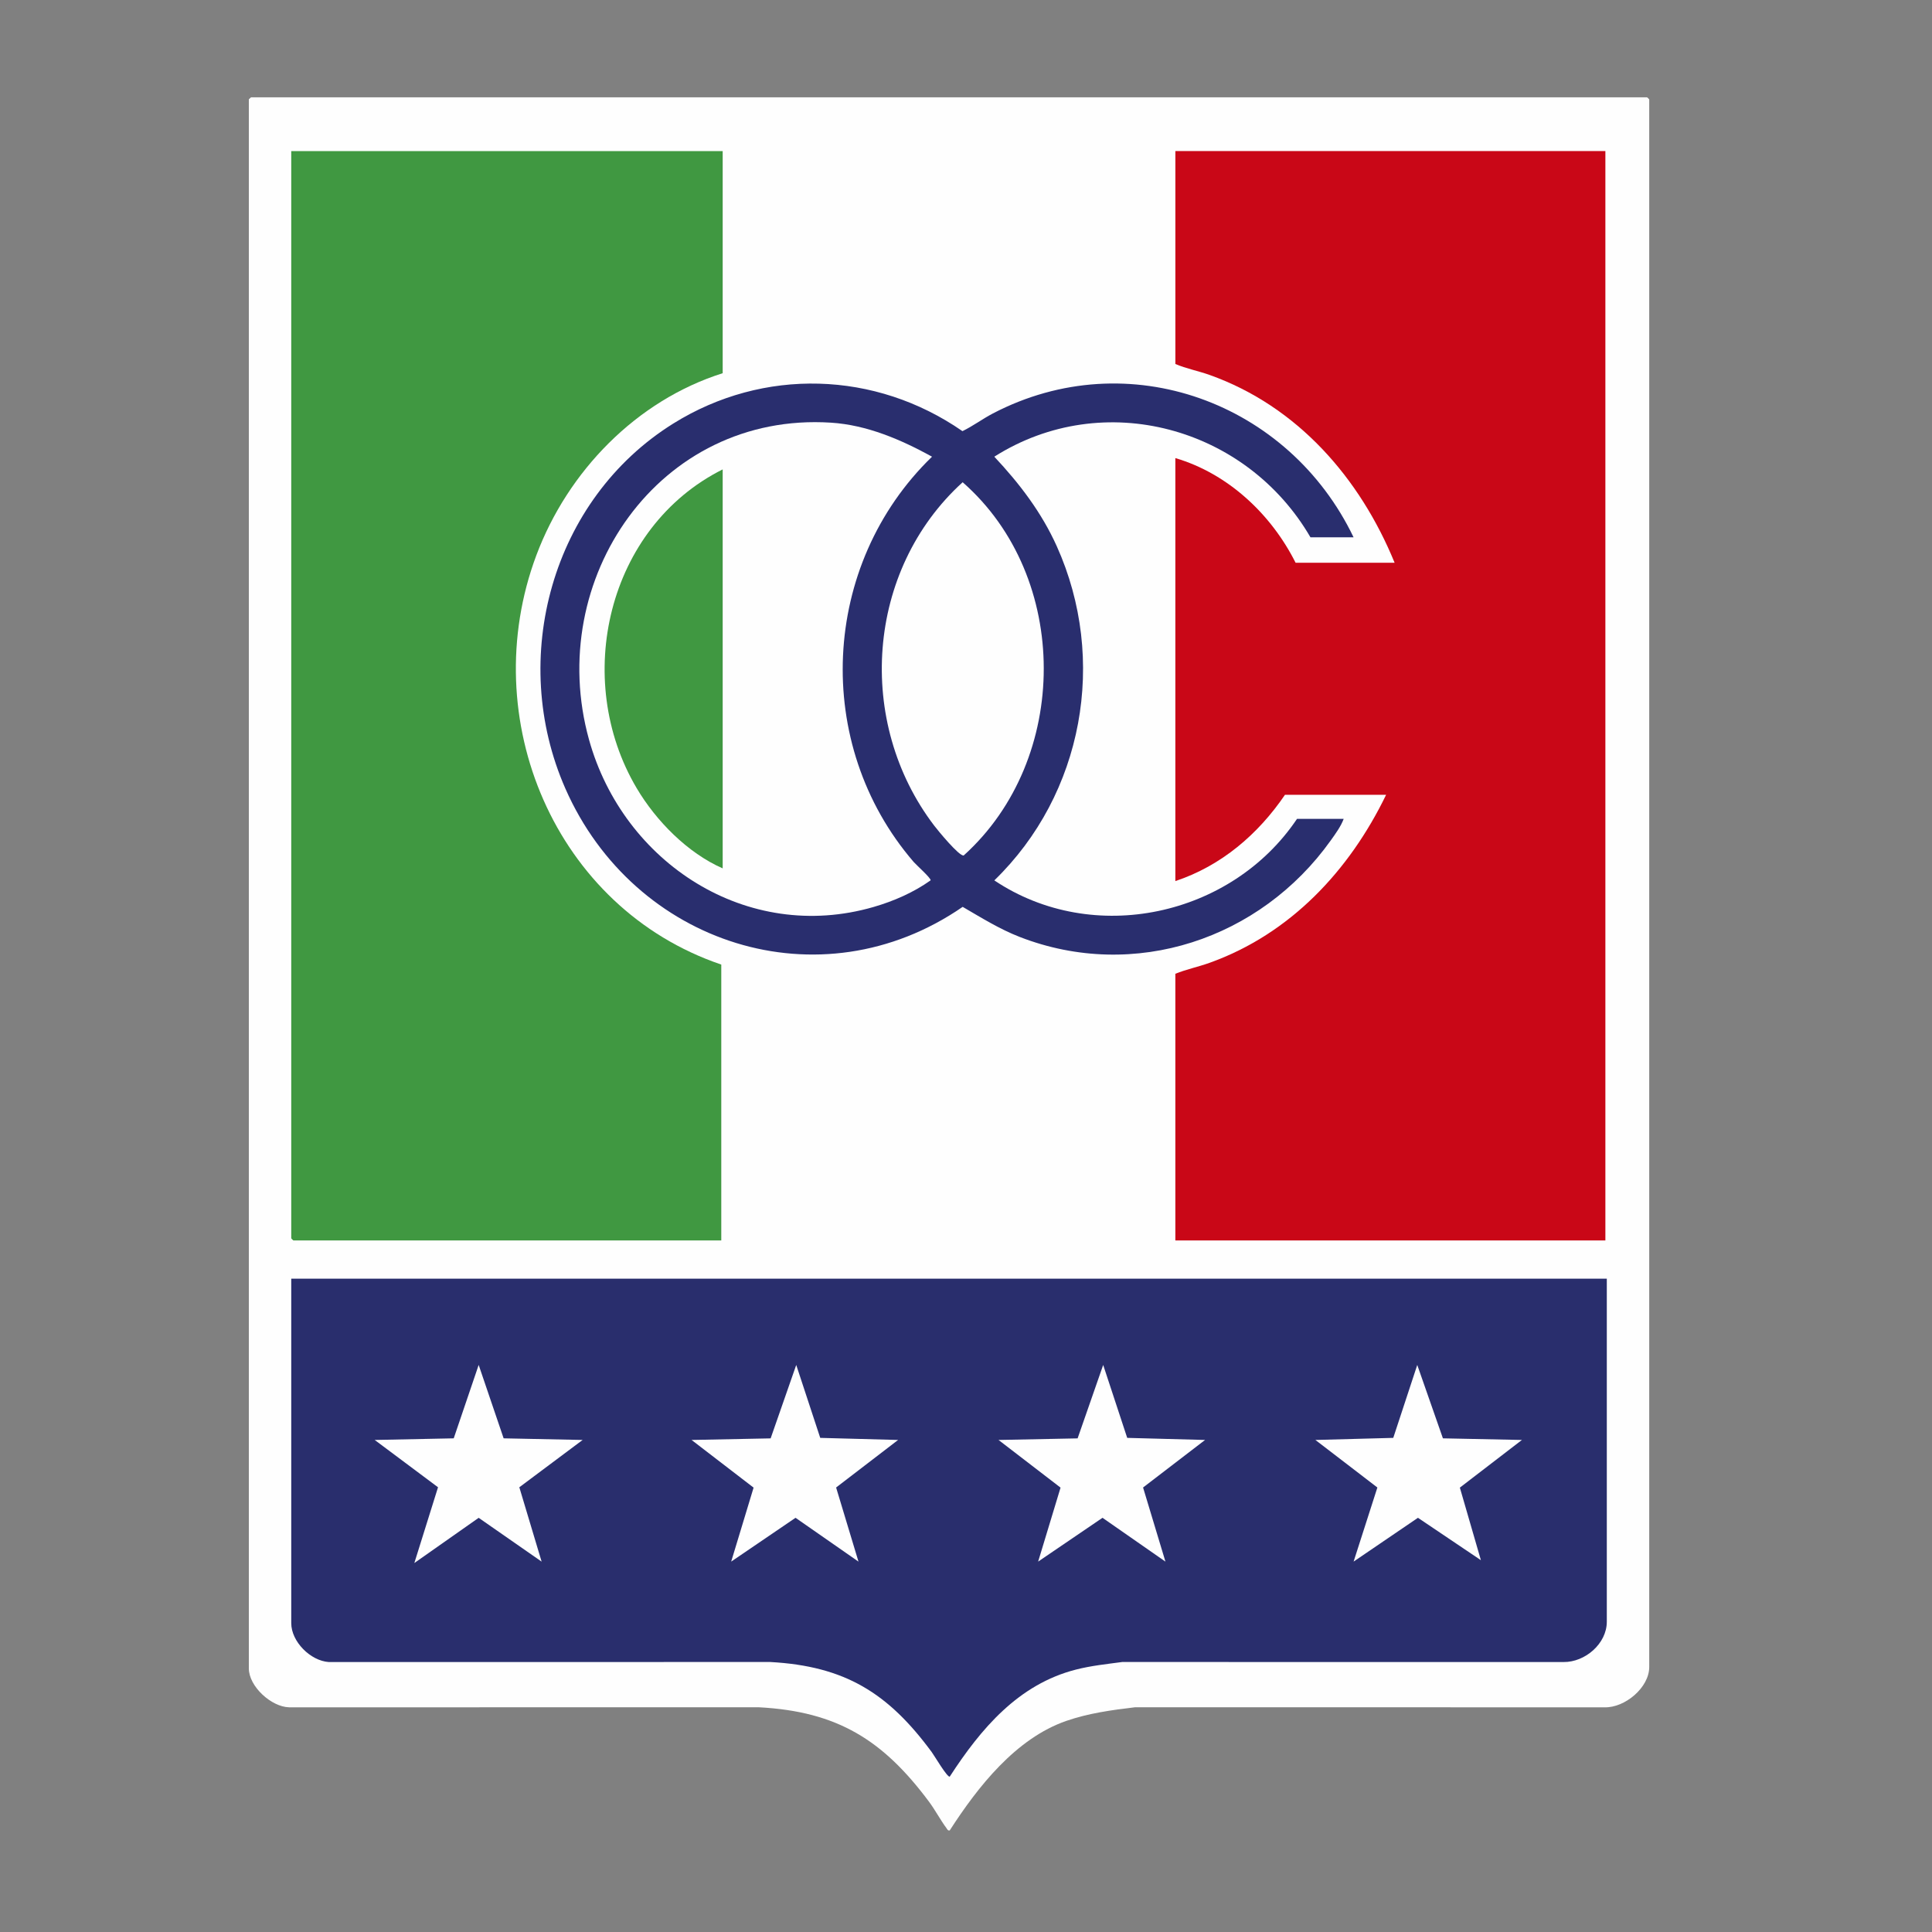 <?xml version="1.0" encoding="UTF-8"?>
<svg id="Layer_1" data-name="Layer 1" xmlns="http://www.w3.org/2000/svg" viewBox="0 0 1000 1000">
  <rect x="0" y="0" width="1000" height="1000" fill="#808080" stroke="none"/>
  <defs>
    <style>
      .cls-1 {
        fill: #c90717;
      }

      .cls-2 {
        fill: #292e6d;
      }

      .cls-3 {
        fill: #fefefe;
      }

      .cls-4 {
        fill: #409841;
      }

      .cls-5 {
        fill: #292e6e;
      }
    </style>
  </defs>
  <path class="cls-3" d="M129.88,50.37h722.66c.08,0,1.1,1.02,1.1,1.1v811.37c0,10.67-12.63,21.16-23.07,20.86l-243.1-.02c-11.97,1.42-24.03,3.08-35.45,7.02-26.23,9.05-45.91,34.18-60.44,56.72-1.01.25-1.26-.61-1.71-1.21-3.09-4.16-5.8-9.32-9.03-13.67-23.76-31.88-47.38-46.71-88.06-48.86l-243.11.02c-9.26-.21-20.87-10.82-20.87-20.13V51.47c0-.2.86-.73,1.1-1.1Z"/>
  <path class="cls-2" d="M831.68,661.83v177.58c0,11.35-11.24,20.96-22.34,20.86l-228.46-.02c-8,1.07-16.08,1.91-23.92,3.91-29.86,7.6-49.28,30.63-65.39,55.44-1.35.34-7.9-10.8-9.28-12.68-22.52-30.58-44.85-44.56-83.67-46.67l-228.46.02c-9.46-.64-19.41-10.56-19.41-20.13v-178.31h680.93Z"/>
  <path class="cls-1" d="M830.94,78.2v563.86h-222.58v-138.04c5.62-2.28,11.88-3.57,17.75-5.68,41.74-14.97,72.31-47.65,91.34-86.96h-52.35c-13.95,20.5-32.96,36.76-56.74,44.67v-218.95c27.25,8.03,49.63,29.04,62.24,54.19h51.25c-17.94-43.89-50.29-81.01-95.73-97.21-5.87-2.09-12.18-3.29-17.75-5.68v-110.21h222.58Z"/>
  <path class="cls-4" d="M374.06,78.2v114.97c-44.66,14.11-80.19,50.78-96.46,94.28-31.6,84.48,9.59,182.59,95.73,211.81v142.8h-221.48c-.08,0-1.1-1.02-1.1-1.1V78.2h223.31Z"/>
  <path class="cls-5" d="M700.62,278.11h-22.33c-33.09-56.98-107-77.59-163.64-41.73,13.07,13.93,24.45,28.82,32.34,46.36,26.39,58.65,13.73,128.31-32.33,172.95,51.2,34.28,122.79,18.61,156.67-31.85h24.16c-1.4,3.84-4.31,7.83-6.73,11.21-36.33,50.95-101.54,72.99-160.93,49.92-10.43-4.05-19.94-9.99-29.55-15.58-73.9,50.96-170.16,19.33-205.62-61.17-29.72-67.47-7.02-149.84,55.84-189,46.62-29.04,104.59-27.3,149.66,3.94,5.46-2.63,10.37-6.34,15.73-9.14,70.17-36.64,153.25-5.68,186.72,64.09Z"/>
  <polygon class="cls-3" points="260.68 744.48 301.57 745.32 268.8 769.81 280.34 808.29 247.76 785.62 214.46 809.02 226.72 769.81 193.95 745.32 234.85 744.48 247.76 706.49 260.68 744.48"/>
  <polygon class="cls-3" points="464.85 745.32 432.77 769.93 444.35 808.29 411.77 785.61 378.46 808.28 390.06 769.99 357.96 745.32 398.88 744.5 412.13 706.5 424.55 744.24 464.85 745.32"/>
  <polygon class="cls-3" points="623.74 745.32 591.65 769.93 603.23 808.29 570.66 785.61 537.34 808.28 548.94 769.99 516.84 745.32 557.77 744.5 571.01 706.5 583.44 744.24 623.74 745.32"/>
  <polygon class="cls-3" points="746.85 744.48 787.74 745.32 755.62 769.99 766.51 807.55 733.93 785.61 700.62 808.28 712.93 769.93 680.85 745.32 721.15 744.24 733.57 706.5 746.85 744.48"/>
  <path class="cls-3" d="M482.42,236.38c-57.65,55.84-62.05,148.77-9.5,209.77,1.32,1.53,9.04,8.41,8.77,9.51-8.85,6.29-19.04,10.74-29.46,13.77-65.59,19.04-129.63-22.79-147.36-86.6-23.07-83,36.14-169.74,125.23-164.06,18.66,1.19,36.22,8.76,52.32,17.61Z"/>
  <path class="cls-3" d="M498.27,249.61c56.04,49.13,55.72,143.45.53,193.19-2.4.42-13.32-12.92-15.2-15.38-40.86-53.51-35.4-132.34,14.67-177.82Z"/>
  <path class="cls-4" d="M374.06,449.47c-18.16-7.96-34.48-24.56-44.52-41.52-33.45-56.5-15.19-135.1,44.52-164.99v206.5Z"/>
</svg>